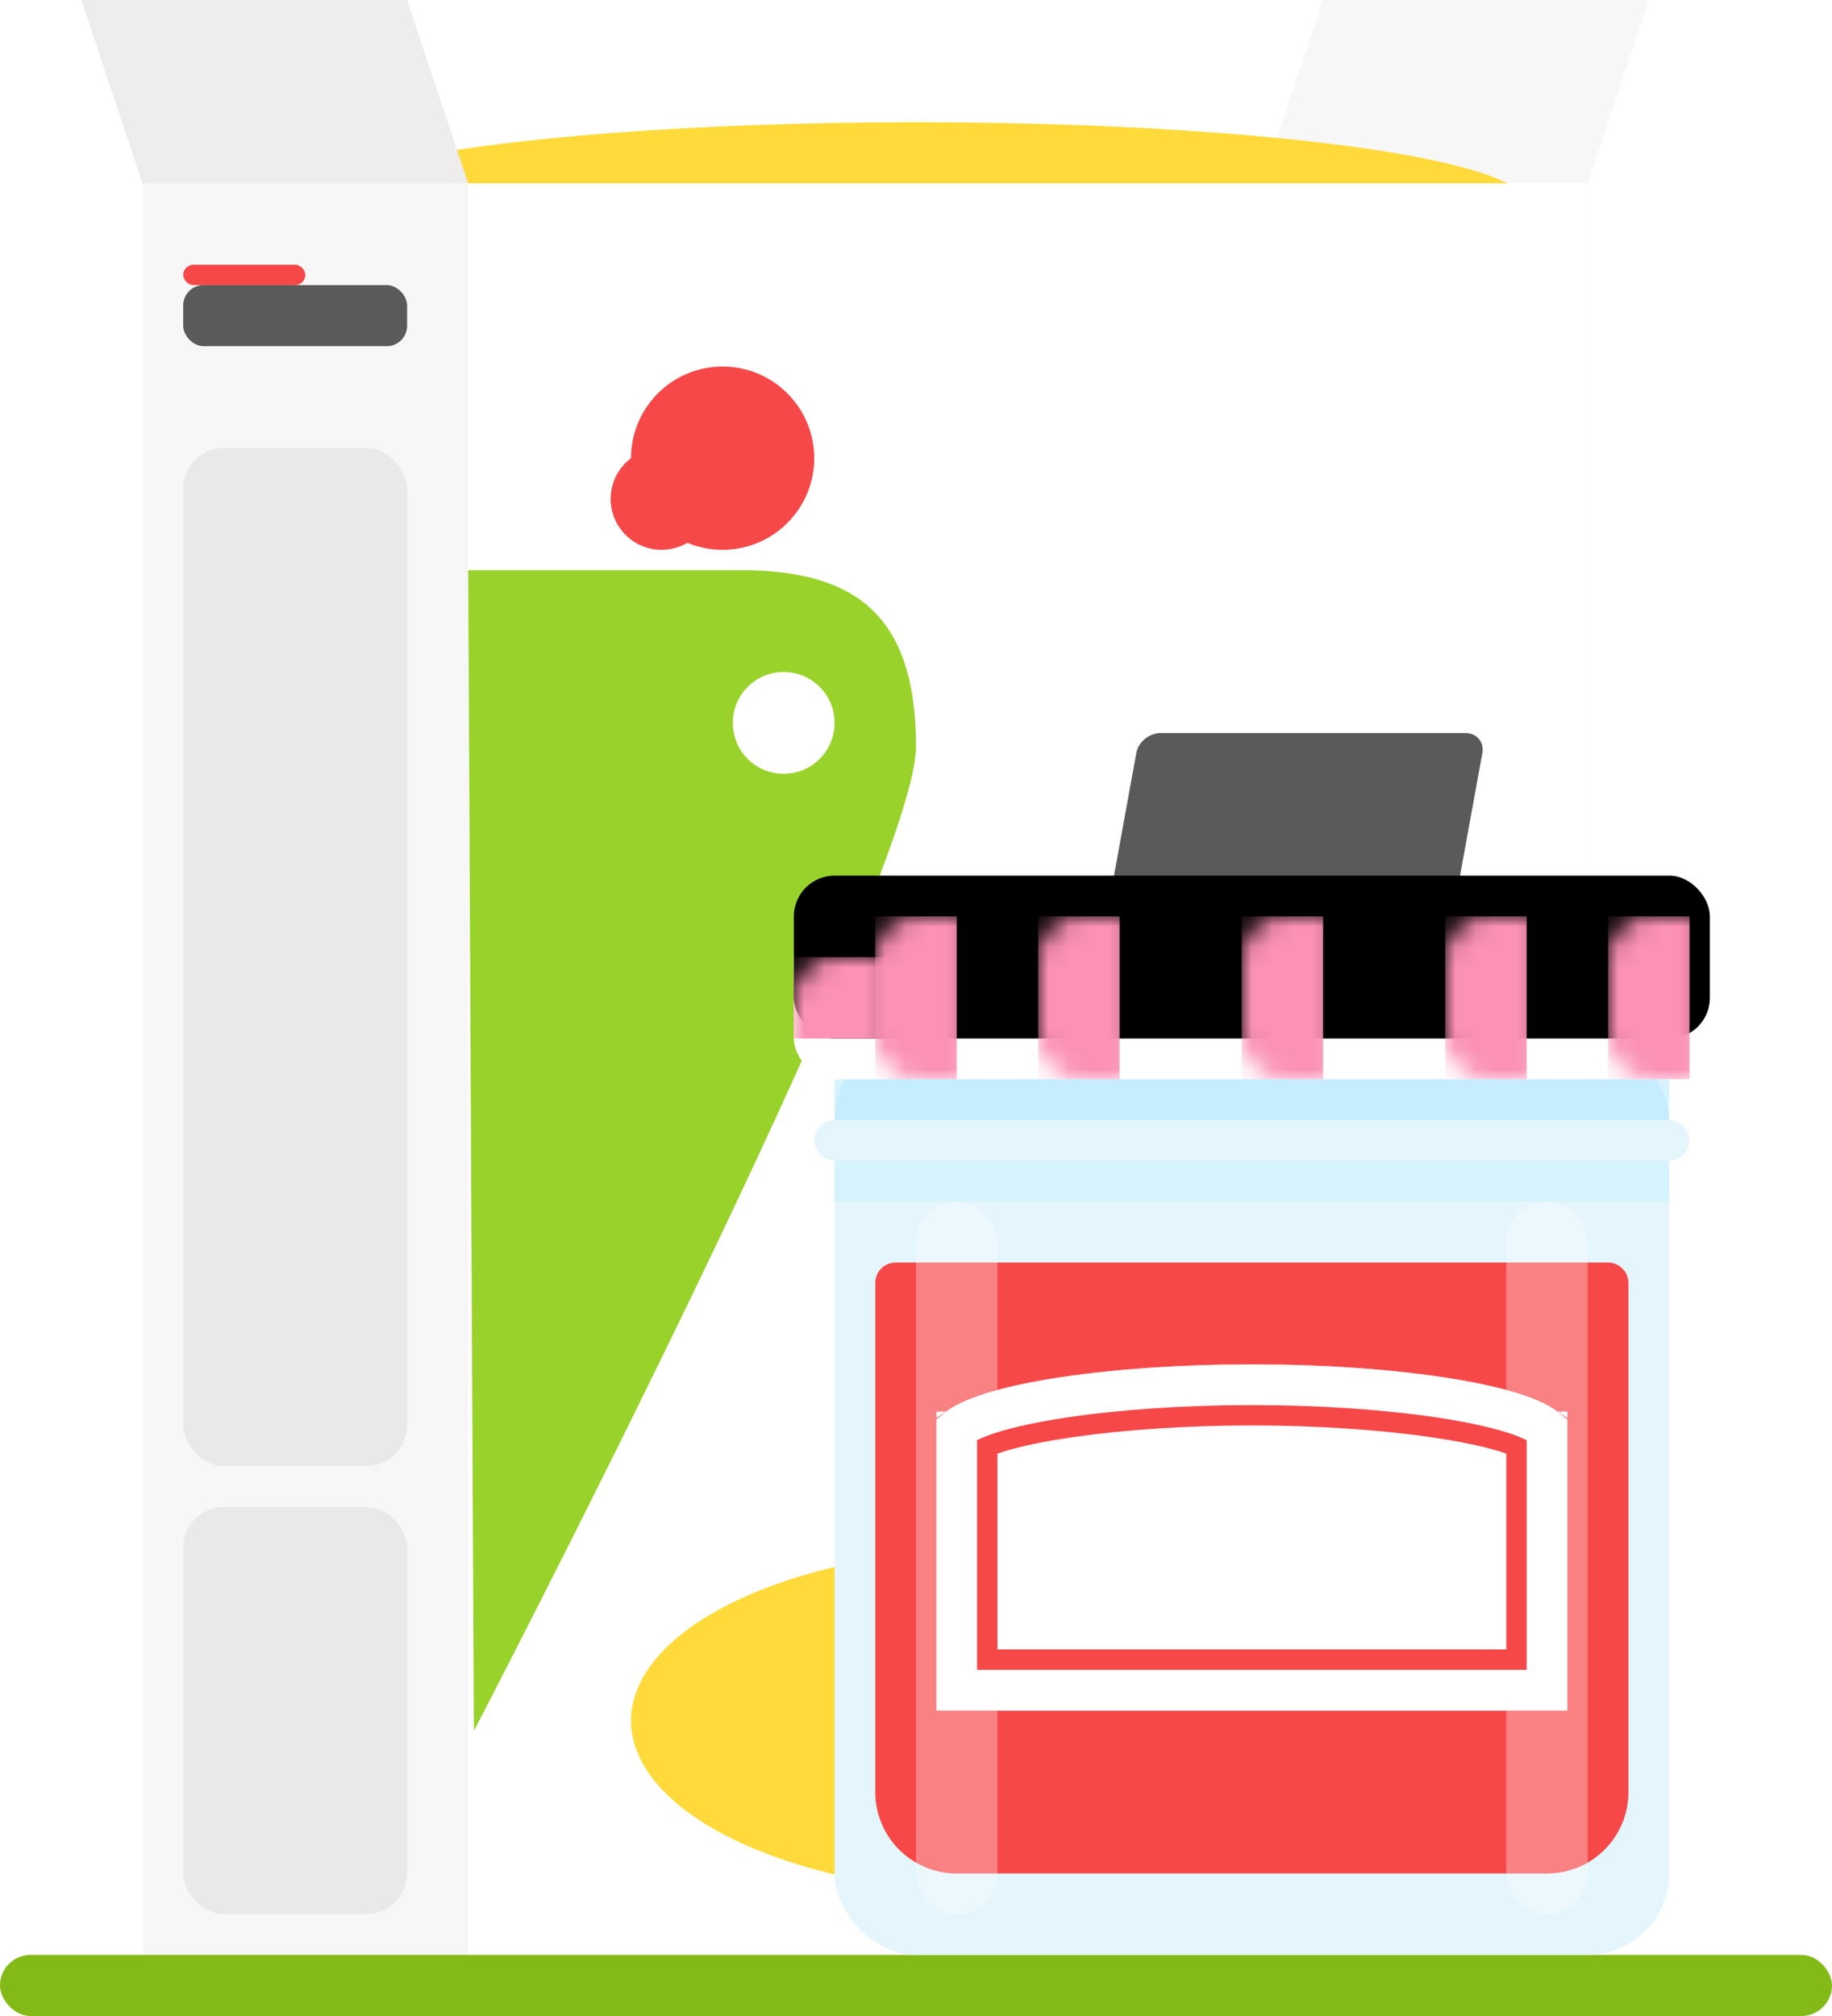 <?xml version="1.0" encoding="UTF-8"?>
<svg width="90px" height="99px" viewBox="0 0 90 99" version="1.1" xmlns="http://www.w3.org/2000/svg" xmlns:xlink="http://www.w3.org/1999/xlink">
    <!-- Generator: Sketch 45.2 (43514) - http://www.bohemiancoding.com/sketch -->
    <title>illustration</title>
    <desc>Created with Sketch.</desc>
    <defs>
        <rect id="path-1" x="0" y="0" width="45" height="8" rx="2"></rect>
        <filter x="-2.2%" y="-12.5%" width="104.4%" height="125.0%" filterUnits="objectBoundingBox" id="filter-3">
            <feOffset dx="0" dy="-2" in="SourceAlpha" result="shadowOffsetInner1"></feOffset>
            <feComposite in="shadowOffsetInner1" in2="SourceAlpha" operator="arithmetic" k2="-1" k3="1" result="shadowInnerInner1"></feComposite>
            <feColorMatrix values="0 0 0 0 0   0 0 0 0 0   0 0 0 0 0  0 0 0 0.038 0" type="matrix" in="shadowInnerInner1"></feColorMatrix>
        </filter>
        <path d="M7.488,24.318 L7,24.318 L7,39 L38,39 L38,24.318 L37.512,24.318 C35.791,22.985 29.722,22 22.5,22 C15.278,22 9.209,22.985 7.488,24.318 Z" id="path-4"></path>
    </defs>
    <g id="Page-1" stroke="none" stroke-width="1" fill="none" fill-rule="evenodd">
        <g id="no-results" transform="translate(-804, -748)">
            <g id="catégories" transform="translate(428, 552)">
                <g id="item" transform="translate(366, 180)">
                    <g id="illustration">
                        <polygon id="Rectangle-62" fill="#F7F7F7" transform="translate(81.5, 20.5) scale(-1, -1) translate(-81.5, -20.5) " points="75 16 91 16 88 25 72 25"></polygon>
                        <ellipse id="Oval-34" fill="#FFDA3A" cx="55" cy="26" rx="30" ry="4"></ellipse>
                        <rect id="Rectangle-62" fill="#F7F7F7" x="17" y="25" width="71" height="87"></rect>
                        <rect id="Rectangle-64" fill="#D8D8D8" opacity="0.43" x="19" y="38" width="11" height="50" rx="2"></rect>
                        <rect id="Rectangle-65" fill="#5A5A5A" x="19" y="30" width="11" height="3" rx="1"></rect>
                        <rect id="Rectangle-65" fill="#F64848" x="19" y="29" width="6" height="1" rx="0.5"></rect>
                        <rect id="Rectangle-64" fill="#D8D8D8" opacity="0.43" x="19" y="90" width="11" height="20" rx="2"></rect>
                        <polygon id="Rectangle-62" fill="#EEECEC" transform="translate(23.5, 20.5) scale(1, -1) translate(-23.5, -20.5) " points="17 16 33 16 30 25 14 25"></polygon>
                        <rect id="Rectangle-62" fill="#FFFFFF" x="33" y="25" width="55" height="87"></rect>
                        <ellipse id="Oval-33" fill="#FFDA3A" cx="59.5" cy="100.5" rx="18.5" ry="8.5"></ellipse>
                        <path d="M65.823,52.976 C65.921,52.437 66.455,52 67,52 L82,52 C82.552,52 82.919,52.445 82.823,52.976 L81.177,62.024 C81.079,62.563 80.545,63 80,63 L65,63 C64.448,63 64.081,62.555 64.177,62.024 L65.823,52.976 Z" id="Rectangle-66" fill="#5A5A5A"></path>
                        <path d="M33,44 L46.343,44 C51.84,44 55,46.025 55,52.653 C55,59.282 33.281,101 33.281,101 L33,44 Z M48.5,54 C49.881,54 51,52.881 51,51.5 C51,50.119 49.881,49 48.5,49 C47.119,49 46,50.119 46,51.5 C46,52.881 47.119,54 48.5,54 Z" id="Combined-Shape" fill="#99D22A"></path>
                        <path d="M43.768,42.655 C44.301,42.877 44.886,43 45.5,43 C47.985,43 50,40.985 50,38.5 C50,36.015 47.985,34 45.5,34 C43.015,34 41,36.015 41,38.5 C40.393,38.956 40,39.682 40,40.5 C40,41.881 41.119,43 42.5,43 C42.963,43 43.397,42.874 43.768,42.655 Z" id="Combined-Shape" fill="#F64848"></path>
                        <rect id="shadow" fill="#84BA18" x="10" y="112" width="90" height="3" rx="1.5"></rect>
                        <g id="Group-13" transform="translate(49, 61)">
                            <rect id="Rectangle-52" fill="#E4F5FC" x="2" y="6" width="41" height="45" rx="4"></rect>
                            <rect id="Rectangle-54" fill-opacity="0.165" fill="#93E0FF" x="2" y="12" width="41" height="2"></rect>
                            <rect id="Rectangle-52" fill="#E4F5FC" x="1" y="10" width="43" height="2" rx="1"></rect>
                            <rect id="Rectangle-54" fill-opacity="0.377" fill="#93E0FF" x="2" y="8" width="41" height="2"></rect>
                            <g id="Group-15">
                                <mask id="mask-2" fill="white">
                                    <use xlink:href="#path-1"></use>
                                </mask>
                                <g id="Rectangle-53">
                                    <use fill="#FFFFFF" fill-rule="evenodd" xlink:href="#path-1"></use>
                                    <use fill="black" fill-opacity="1" filter="url(#filter-3)" xlink:href="#path-1"></use>
                                </g>
                                <rect id="Rectangle-57" fill="#FB91B5" mask="url(#mask-2)" x="4" y="0" width="4" height="8"></rect>
                                <rect id="Rectangle-57" fill="#FB91B5" mask="url(#mask-2)" x="12" y="0" width="4" height="8"></rect>
                                <rect id="Rectangle-57" fill="#FB91B5" mask="url(#mask-2)" x="22" y="0" width="4" height="8"></rect>
                                <rect id="Rectangle-57" fill="#FB91B5" mask="url(#mask-2)" x="32" y="0" width="4" height="8"></rect>
                                <rect id="Rectangle-57" fill="#FB91B5" mask="url(#mask-2)" x="40" y="0" width="4" height="8"></rect>
                                <rect id="Rectangle-58" fill="#FB91B5" style="mix-blend-mode: multiply;" mask="url(#mask-2)" x="0" y="2" width="52" height="4"></rect>
                            </g>
                            <path d="M4,17.998 C4,17.447 4.441,17 5.009,17 L39.991,17 C40.548,17 41,17.447 41,17.998 L41,43.001 C41,45.209 39.215,47 37.005,47 L7.995,47 C5.789,47 4,45.213 4,43.001 L4,17.998 Z" id="Rectangle-52" fill="#F64848"></path>
                            <rect id="Rectangle-56" fill="#FFFFFF" opacity="0.312" x="6" y="14" width="4" height="35" rx="2"></rect>
                            <rect id="Rectangle-56" fill="#FFFFFF" opacity="0.312" x="35" y="14" width="4" height="35" rx="2"></rect>
                            <g id="Combined-Shape">
                                <use fill="#FFFFFF" fill-rule="evenodd" xlink:href="#path-4"></use>
                                <path stroke="#F64848" stroke-width="3" d="M8.5,25.437 L8.5,37.5 L36.5,37.5 L36.5,25.437 C34.957,24.391 29.135,23.5 22.5,23.5 C15.865,23.5 10.043,24.391 8.5,25.437 Z"></path>
                                <path stroke="#FFFFFF" stroke-width="2" d="M8,25.187 L8,38 L37,38 L37,25.187 L36.899,25.109 C35.392,23.941 29.389,23 22.5,23 C15.611,23 9.608,23.941 8.101,25.109 L8,25.187 Z"></path>
                            </g>
                        </g>
                    </g>
                </g>
            </g>
        </g>
    </g>
</svg>